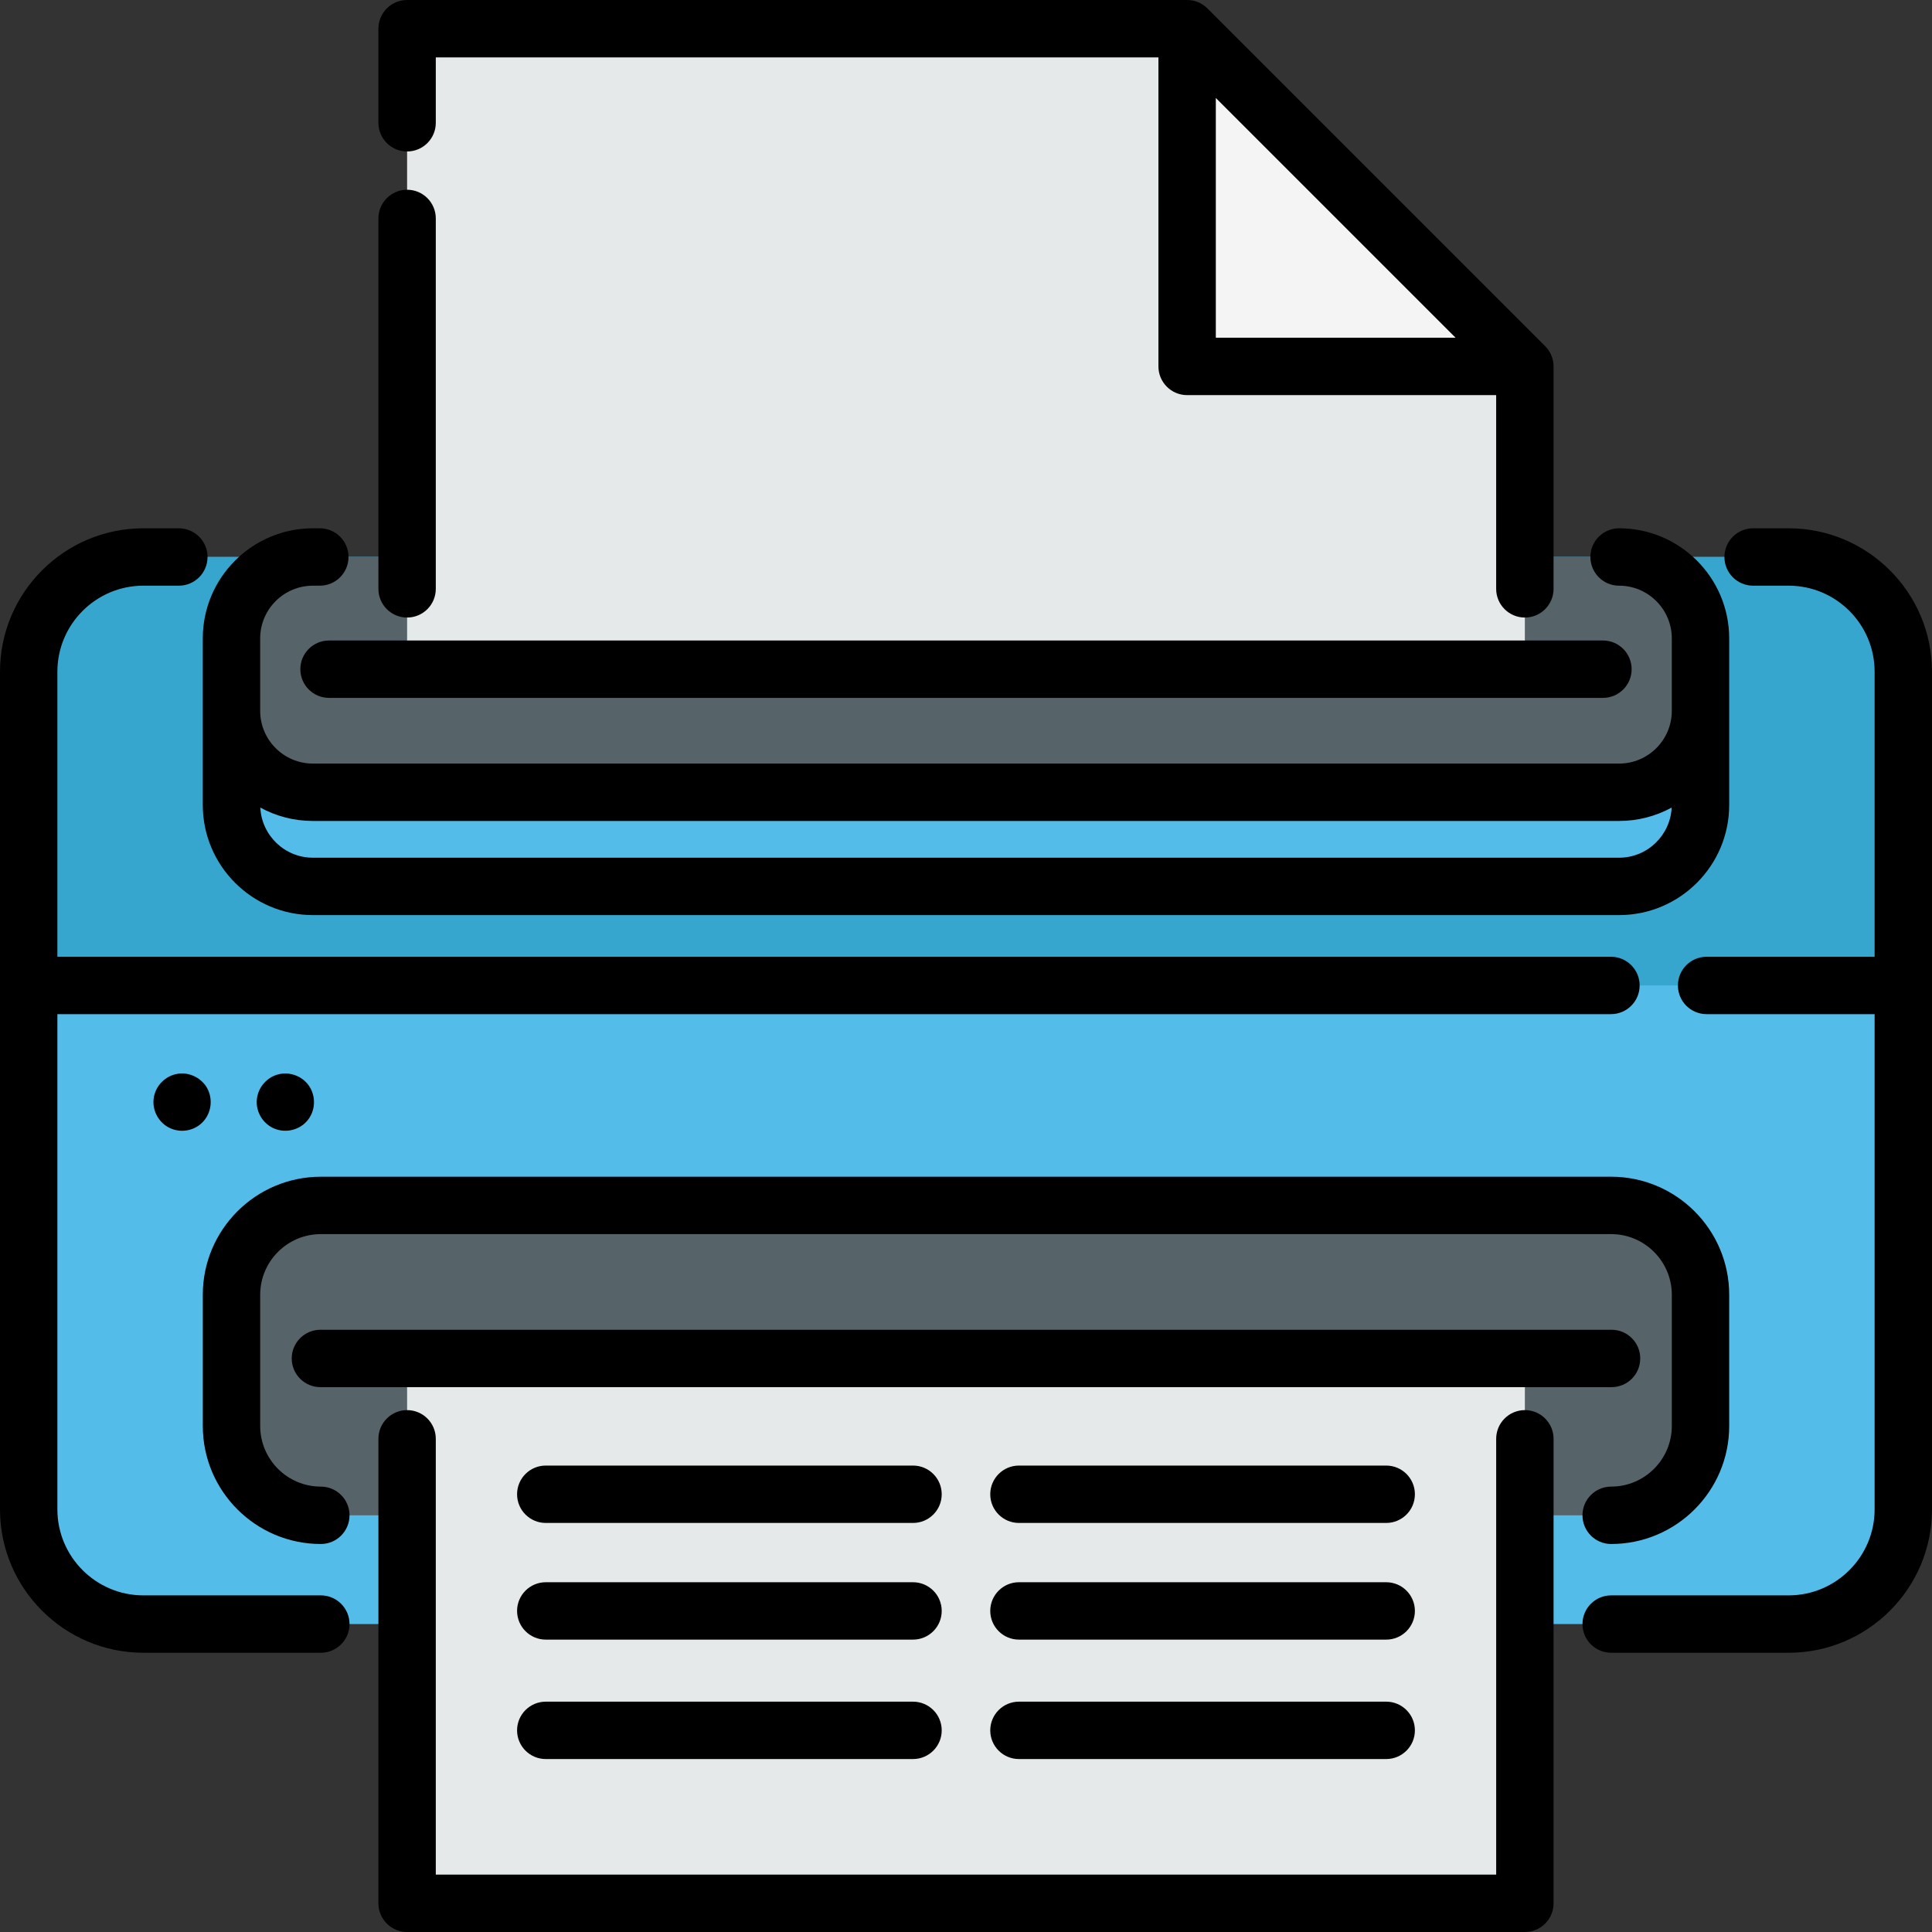 <?xml version="1.0" encoding="iso-8859-1"?>
<!-- Generator: Adobe Illustrator 19.0.0, SVG Export Plug-In . SVG Version: 6.00 Build 0)  -->
<svg xmlns="http://www.w3.org/2000/svg" xmlns:xlink="http://www.w3.org/1999/xlink" version="1.1" id="Layer_1" x="0px" y="0px" viewBox="0 0 505.001 505.001" style="enable-background:new 0 0 505.001 505.001;" xml:space="preserve" width="512" height="512">
<rect x="0" y="0" width="505.001" height="505.001" fill="#333333" stroke="none"/>
<g>
	<g>
		<path style="fill:#53BCE9;" d="M497.5,175.57v218.96c0,16.56-13.43,29.98-29.98,29.98H37.48c-16.56,0-29.98-13.42-29.98-29.98    V175.57c0-16.56,13.42-29.98,29.98-29.98h430.04C484.071,145.59,497.5,159.01,497.5,175.57z"/>
		<path style="fill:#36A6CE;" d="M497.5,175.57v82.01H7.5v-82.01c0-16.56,13.42-29.98,29.98-29.98h430.04    C484.071,145.59,497.5,159.01,497.5,175.57z"/>
		<path style="fill:#566368;" d="M421.141,396.082c12.89,0,23.35-10.45,23.35-23.35v-34.29c0-12.9-10.46-23.36-23.35-23.36H83.86    c-12.9,0-23.35,10.46-23.35,23.36v34.29c0,12.9,10.45,23.35,23.35,23.35"/>
		<path style="fill:#53BCE9;" d="M60.507,191.472v18.944c0,11.751,9.526,21.278,21.278,21.278H423.21    c11.751,0,21.278-9.526,21.278-21.278v-18.944"/>
		<path style="fill:#566368;" d="M83.596,145.59h-1.812c-11.751,0-21.278,9.526-21.278,21.278v18.944    c0,11.751,9.526,21.278,21.278,21.278H423.21c11.751,0,21.278-9.526,21.278-21.278v-18.944c0-11.751-9.526-21.278-21.278-21.278"/>
		<rect x="106.411" y="355.084" style="fill:#E5E9EA;" width="292.173" height="142.417"/>
		<polygon style="fill:#E5E9EA;" points="398.581,95.78 398.581,174.92 106.41,174.92 106.41,7.5 310.301,7.5   "/>
		<polyline style="fill:#F4F4F4;" points="398.581,95.78 310.301,95.78 310.301,7.5   "/>
	</g>
	<g>
		<path d="M83.86,417.011H37.48c-12.396,0-22.48-10.084-22.48-22.48V265.085h406.082c4.143,0,7.5-3.358,7.5-7.5s-3.357-7.5-7.5-7.5    H15V175.57c0-12.396,10.084-22.48,22.48-22.48h9.267c4.142,0,7.5-3.358,7.5-7.5s-3.358-7.5-7.5-7.5H37.48    C16.814,138.09,0,154.903,0,175.57v218.961c0,20.667,16.813,37.48,37.48,37.48h46.38c4.142,0,7.5-3.358,7.5-7.5    S88.002,417.011,83.86,417.011z"/>
		<path d="M53.007,210.416c0,15.868,12.91,28.778,28.778,28.778H423.21c15.868,0,28.777-12.91,28.777-28.778v-43.548    c0-15.868-12.909-28.778-28.777-28.778c-4.143,0-7.5,3.358-7.5,7.5s3.357,7.5,7.5,7.5c7.597,0,13.777,6.181,13.777,13.778v18.944    c0,7.597-6.181,13.778-13.777,13.778H81.785c-7.597,0-13.778-6.181-13.778-13.778v-18.944c0-7.597,6.181-13.778,13.778-13.778    h1.812c4.142,0,7.5-3.358,7.5-7.5s-3.358-7.5-7.5-7.5h-1.812c-15.868,0-28.778,12.91-28.778,28.778V210.416z M81.785,214.589    H423.21c4.974,0,9.657-1.269,13.743-3.5c-0.355,7.283-6.374,13.104-13.743,13.104H81.785c-7.37,0-13.389-5.821-13.744-13.104    C72.127,213.319,76.81,214.589,81.785,214.589z"/>
		<path d="M83.86,388.582c-8.74,0-15.85-7.11-15.85-15.85v-34.29c0-8.745,7.11-15.86,15.85-15.86h337.28    c8.74,0,15.851,7.115,15.851,15.86v34.29c0,8.74-7.11,15.85-15.851,15.85c-4.143,0-7.5,3.358-7.5,7.5s3.357,7.5,7.5,7.5    c17.011,0,30.851-13.839,30.851-30.85v-34.29c0-17.016-13.84-30.86-30.851-30.86H83.86c-17.011,0-30.85,13.844-30.85,30.86v34.29    c0,17.011,13.839,30.85,30.85,30.85c4.142,0,7.5-3.358,7.5-7.5S88.002,388.582,83.86,388.582z"/>
		<path d="M505,175.57c0-20.667-16.813-37.48-37.48-37.48h-9.276c-4.143,0-7.5,3.358-7.5,7.5s3.357,7.5,7.5,7.5h9.276    c12.396,0,22.48,10.084,22.48,22.48v74.515h-43.916c-4.143,0-7.5,3.358-7.5,7.5s3.357,7.5,7.5,7.5H490v129.447    c0,12.396-10.085,22.48-22.48,22.48h-46.38c-4.143,0-7.5,3.358-7.5,7.5s3.357,7.5,7.5,7.5h46.38    c20.667,0,37.48-16.813,37.48-37.48V175.57z"/>
		<path d="M53.84,283.919c-1.621-2.375-4.536-3.701-7.396-3.245c-3.15,0.503-5.676,2.989-6.227,6.126    c-0.566,3.224,1.097,6.507,4.013,7.976c2.813,1.417,6.286,0.905,8.558-1.279C55.38,291.005,55.817,286.921,53.84,283.919z"/>
		<path d="M80.83,283.919c-1.787-2.718-5.305-3.958-8.407-3.009c-3.003,0.919-5.152,3.67-5.313,6.806    c-0.151,2.931,1.507,5.744,4.121,7.061c3.007,1.515,6.757,0.801,8.988-1.73C82.455,290.511,82.685,286.735,80.83,283.919z"/>
		<path d="M238.653,383.08h-95.996c-4.142,0-7.5,3.358-7.5,7.5s3.358,7.5,7.5,7.5h95.996c4.142,0,7.5-3.358,7.5-7.5    S242.795,383.08,238.653,383.08z"/>
		<path d="M238.653,413.576h-95.996c-4.142,0-7.5,3.358-7.5,7.5s3.358,7.5,7.5,7.5h95.996c4.142,0,7.5-3.358,7.5-7.5    S242.795,413.576,238.653,413.576z"/>
		<path d="M238.653,444.793h-95.996c-4.142,0-7.5,3.358-7.5,7.5s3.358,7.5,7.5,7.5h95.996c4.142,0,7.5-3.358,7.5-7.5    S242.795,444.793,238.653,444.793z"/>
		<path d="M362.336,383.08h-95.995c-4.143,0-7.5,3.358-7.5,7.5s3.357,7.5,7.5,7.5h95.995c4.143,0,7.5-3.358,7.5-7.5    S366.479,383.08,362.336,383.08z"/>
		<path d="M362.336,413.576h-95.995c-4.143,0-7.5,3.358-7.5,7.5s3.357,7.5,7.5,7.5h95.995c4.143,0,7.5-3.358,7.5-7.5    S366.479,413.576,362.336,413.576z"/>
		<path d="M362.336,444.793h-95.995c-4.143,0-7.5,3.358-7.5,7.5s3.357,7.5,7.5,7.5h95.995c4.143,0,7.5-3.358,7.5-7.5    S366.479,444.793,362.336,444.793z"/>
		<path d="M398.583,368.586c-4.143,0-7.5,3.358-7.5,7.5v113.915H113.911V376.086c0-4.142-3.358-7.5-7.5-7.5s-7.5,3.358-7.5,7.5    v121.415c0,4.142,3.358,7.5,7.5,7.5h292.172c4.143,0,7.5-3.358,7.5-7.5V376.086C406.083,371.944,402.726,368.586,398.583,368.586z    "/>
		<path d="M106.411,39.595c4.142,0,7.5-3.358,7.5-7.5V15H302.8v80.78c0,4.142,3.357,7.5,7.5,7.5h80.78v50.639    c0,4.142,3.357,7.5,7.5,7.5s7.5-3.358,7.5-7.5V95.78c0-0.251-0.013-0.501-0.038-0.749c-0.018-0.183-0.05-0.362-0.081-0.541    c-0.011-0.062-0.016-0.125-0.029-0.187c-0.043-0.216-0.099-0.427-0.16-0.636c-0.007-0.024-0.011-0.049-0.019-0.073    c-0.065-0.213-0.141-0.42-0.224-0.625c-0.009-0.021-0.015-0.043-0.024-0.064c-0.08-0.193-0.171-0.38-0.266-0.564    c-0.017-0.033-0.031-0.068-0.048-0.1c-0.089-0.167-0.189-0.326-0.29-0.485c-0.031-0.048-0.057-0.099-0.089-0.147    c-0.099-0.148-0.208-0.289-0.318-0.429c-0.041-0.053-0.078-0.109-0.12-0.161c-0.14-0.17-0.288-0.331-0.442-0.488    c-0.017-0.018-0.032-0.037-0.05-0.055l-88.28-88.28c-0.014-0.014-0.03-0.026-0.045-0.04c-0.16-0.158-0.326-0.309-0.499-0.452    c-0.044-0.036-0.091-0.066-0.135-0.101c-0.149-0.117-0.299-0.232-0.456-0.338c-0.037-0.025-0.076-0.045-0.113-0.069    c-0.169-0.109-0.34-0.215-0.518-0.31c-0.026-0.014-0.054-0.025-0.08-0.039c-0.19-0.099-0.384-0.193-0.583-0.276    c-0.018-0.008-0.037-0.013-0.055-0.02c-0.207-0.084-0.418-0.161-0.634-0.227c-0.022-0.007-0.045-0.011-0.067-0.017    c-0.211-0.062-0.424-0.118-0.642-0.161c-0.06-0.012-0.122-0.017-0.182-0.028c-0.18-0.031-0.361-0.063-0.545-0.081    C310.801,0.013,310.552,0,310.3,0h-203.89c-4.142,0-7.5,3.358-7.5,7.5v24.595C98.911,36.237,102.269,39.595,106.411,39.595z     M317.8,25.606l62.674,62.674H317.8V25.606z"/>
		<path d="M106.411,161.419c4.142,0,7.5-3.358,7.5-7.5V57.096c0-4.142-3.358-7.5-7.5-7.5s-7.5,3.358-7.5,7.5v96.822    C98.911,158.061,102.269,161.419,106.411,161.419z"/>
		<path d="M428.739,355.084c0-4.142-3.357-7.5-7.5-7.5H83.756c-4.142,0-7.5,3.358-7.5,7.5s3.358,7.5,7.5,7.5h337.483    C425.381,362.584,428.739,359.226,428.739,355.084z"/>
		<path d="M78.506,174.919c0,4.142,3.358,7.5,7.5,7.5h332.983c4.143,0,7.5-3.358,7.5-7.5s-3.357-7.5-7.5-7.5H86.006    C81.864,167.419,78.506,170.777,78.506,174.919z"/>
	</g>
</g>















</svg>
